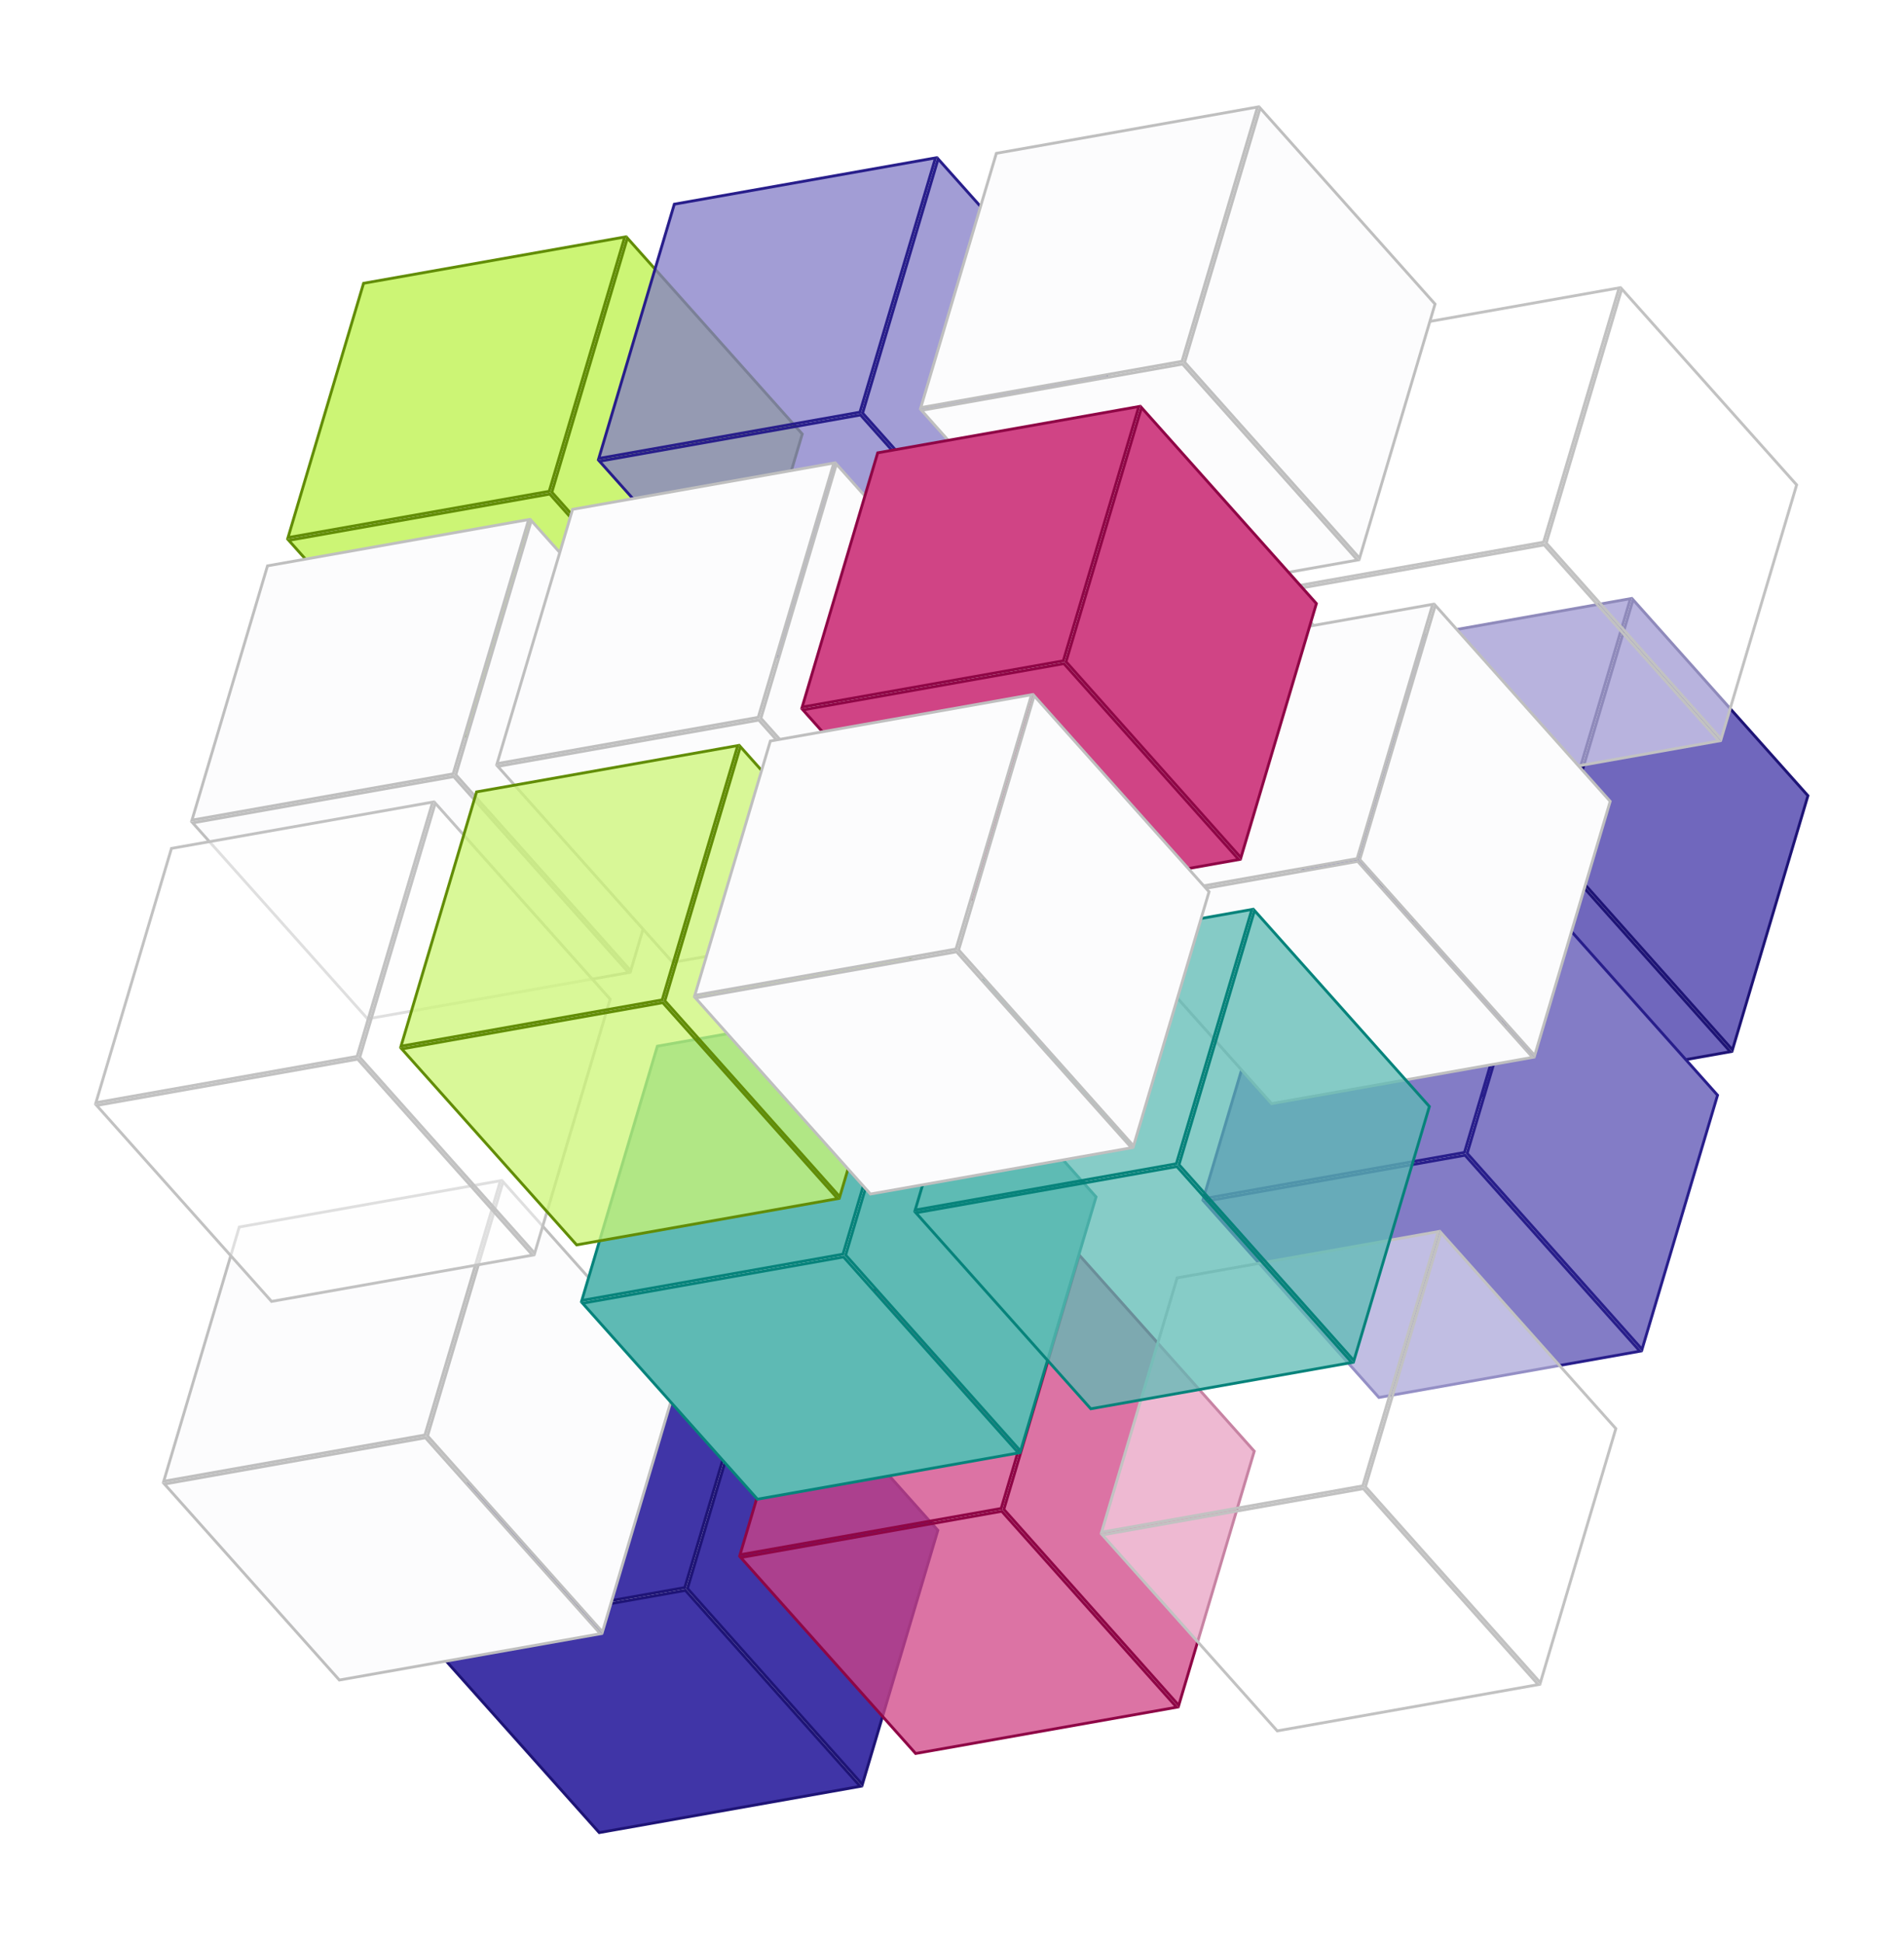 <svg width="337" height="344" viewBox="0 0 337 344" fill="none" xmlns="http://www.w3.org/2000/svg">
<path d="M97.204 86.942L110.575 41.941L64.349 50.132L50.978 95.133L97.204 86.942Z" fill="#CCF575" stroke="#628D06" stroke-width="0.5"/>
<path d="M82.063 130.299L128.26 122.112L97.306 87.431L51.108 95.618L82.063 130.299Z" fill="#CCF575" stroke="#628D06" stroke-width="0.5"/>
<path d="M97.679 87.098L128.633 121.779L141.996 76.805L111.042 42.125L97.679 87.098Z" fill="#CCF575" stroke="#628D06" stroke-width="0.5"/>
<path d="M152.204 72.942L165.575 27.941L119.35 36.132L105.979 81.133L152.204 72.942Z" fill="#837CC6" fill-opacity="0.75" stroke="#281E8B" stroke-width="0.5"/>
<path d="M137.063 116.298L183.261 108.112L152.306 73.431L106.109 81.618L137.063 116.298Z" fill="#837CC6" fill-opacity="0.75" stroke="#281E8B" stroke-width="0.5"/>
<path d="M152.679 73.098L183.634 107.779L196.997 62.806L166.042 28.125L152.679 73.098Z" fill="#837CC6" fill-opacity="0.75" stroke="#281E8B" stroke-width="0.5"/>
<path d="M80.203 136.942L93.574 91.941L47.349 100.132L33.978 145.133L80.203 136.942Z" fill="#FCFCFD" stroke="#BFBFBF" stroke-width="0.5"/>
<path d="M65.063 180.299L111.26 172.112L80.305 137.431L34.108 145.618L65.063 180.299Z" fill="#FCFCFD" stroke="#BFBFBF" stroke-width="0.5"/>
<path d="M80.679 137.098L111.633 171.779L124.996 126.806L94.041 92.125L80.679 137.098Z" fill="#FCFCFD" stroke="#BFBFBF" stroke-width="0.5"/>
<path d="M134.204 126.941L147.575 81.941L101.349 90.132L87.978 135.133L134.204 126.941Z" fill="#FCFCFD" stroke="#BFBFBF" stroke-width="0.5"/>
<path d="M119.063 170.299L165.261 162.112L134.306 127.431L88.109 135.618L119.063 170.299Z" fill="#FCFCFD" stroke="#BFBFBF" stroke-width="0.5"/>
<path d="M134.679 127.098L165.634 161.779L178.997 116.806L148.042 82.125L134.679 127.098Z" fill="#FCFCFD" stroke="#BFBFBF" stroke-width="0.5"/>
<g filter="url(#filter0_b_100_80)">
<path d="M121.204 280.941L134.575 235.941L88.349 244.132L74.978 289.133L121.204 280.941Z" fill="#4035A7" stroke="#1E1476" stroke-width="0.5"/>
<path d="M106.063 324.298L152.261 316.112L121.306 281.431L75.109 289.618L106.063 324.298Z" fill="#4035A7" stroke="#1E1476" stroke-width="0.5"/>
<path d="M121.679 281.098L152.633 315.779L165.996 270.806L135.042 236.125L121.679 281.098Z" fill="#4035A7" stroke="#1E1476" stroke-width="0.5"/>
</g>
<path d="M75.203 253.941L88.575 208.941L42.349 217.132L28.978 262.133L75.203 253.941Z" fill="#FCFCFD" stroke="#BFBFBF" stroke-width="0.5"/>
<path d="M60.063 297.298L106.26 289.112L75.306 254.431L29.108 262.618L60.063 297.298Z" fill="#FCFCFD" stroke="#BFBFBF" stroke-width="0.5"/>
<path d="M75.679 254.098L106.633 288.779L119.996 243.806L89.041 209.125L75.679 254.098Z" fill="#FCFCFD" stroke="#BFBFBF" stroke-width="0.5"/>
<g filter="url(#filter1_b_100_80)">
<path d="M63.203 186.941L76.574 141.941L30.349 150.132L16.978 195.133L63.203 186.941Z" fill="white" fill-opacity="0.5" stroke="#C2C2C2" stroke-width="0.5"/>
<path d="M48.063 230.299L94.26 222.112L63.306 187.431L17.108 195.618L48.063 230.299Z" fill="white" fill-opacity="0.5" stroke="#C2C2C2" stroke-width="0.5"/>
<path d="M63.679 187.098L94.633 221.779L107.996 176.806L77.042 142.125L63.679 187.098Z" fill="white" fill-opacity="0.5" stroke="#C2C2C2" stroke-width="0.5"/>
</g>
<path d="M177.204 266.941L190.575 221.941L144.35 230.132L130.979 275.133L177.204 266.941Z" fill="#D04485" fill-opacity="0.75" stroke="#8F0646" stroke-width="0.5"/>
<path d="M162.064 310.298L208.261 302.112L177.306 267.431L131.109 275.618L162.064 310.298Z" fill="#D04485" fill-opacity="0.75" stroke="#8F0646" stroke-width="0.5"/>
<path d="M177.679 267.098L208.634 301.779L221.997 256.806L191.042 222.125L177.679 267.098Z" fill="#D04485" fill-opacity="0.75" stroke="#8F0646" stroke-width="0.5"/>
<g filter="url(#filter2_b_100_80)">
<path d="M149.204 221.941L162.575 176.941L116.35 185.132L102.979 230.133L149.204 221.941Z" fill="#5EBAB4" stroke="#07837B" stroke-width="0.5"/>
<path d="M134.064 265.298L180.261 257.112L149.306 222.431L103.109 230.618L134.064 265.298Z" fill="#5EBAB4" stroke="#07837B" stroke-width="0.5"/>
<path d="M149.679 222.098L180.634 256.779L193.997 211.806L163.042 177.125L149.679 222.098Z" fill="#5EBAB4" stroke="#07837B" stroke-width="0.5"/>
</g>
<path d="M117.204 176.941L130.575 131.941L84.35 140.132L70.978 185.133L117.204 176.941Z" fill="#CCF575" fill-opacity="0.75" stroke="#628D06" stroke-width="0.5"/>
<path d="M102.063 220.298L148.261 212.112L117.306 177.431L71.109 185.618L102.063 220.298Z" fill="#CCF575" fill-opacity="0.75" stroke="#628D06" stroke-width="0.5"/>
<path d="M117.679 177.098L148.634 211.779L161.997 166.806L131.042 132.125L117.679 177.098Z" fill="#CCF575" fill-opacity="0.75" stroke="#628D06" stroke-width="0.5"/>
<path d="M275.205 150.941L288.576 105.941L242.351 114.132L228.979 159.133L275.205 150.941Z" fill="#4035A7" fill-opacity="0.75" stroke="#1E1476" stroke-width="0.5"/>
<path d="M260.065 194.298L306.262 186.112L275.307 151.431L229.11 159.618L260.065 194.298Z" fill="#4035A7" fill-opacity="0.75" stroke="#1E1476" stroke-width="0.5"/>
<path d="M275.68 151.098L306.635 185.779L319.998 140.806L289.043 106.125L275.68 151.098Z" fill="#4035A7" fill-opacity="0.75" stroke="#1E1476" stroke-width="0.5"/>
<g filter="url(#filter3_b_100_80)">
<path d="M273.205 95.942L286.576 50.941L240.351 59.132L226.98 104.133L273.205 95.942Z" fill="white" fill-opacity="0.5" stroke="#C2C2C2" stroke-width="0.5"/>
<path d="M258.065 139.298L304.262 131.112L273.307 96.431L227.11 104.618L258.065 139.298Z" fill="white" fill-opacity="0.5" stroke="#C2C2C2" stroke-width="0.5"/>
<path d="M273.68 96.098L304.635 130.779L317.998 85.805L287.043 51.125L273.68 96.098Z" fill="white" fill-opacity="0.5" stroke="#C2C2C2" stroke-width="0.5"/>
</g>
<path d="M209.205 63.941L222.576 18.941L176.35 27.132L162.979 72.133L209.205 63.941Z" fill="#FCFCFD" stroke="#BFBFBF" stroke-width="0.5"/>
<path d="M194.064 107.299L240.261 99.112L209.307 64.431L163.109 72.618L194.064 107.299Z" fill="#FCFCFD" stroke="#BFBFBF" stroke-width="0.5"/>
<path d="M209.68 64.098L240.634 98.779L253.997 53.806L223.042 19.125L209.68 64.098Z" fill="#FCFCFD" stroke="#BFBFBF" stroke-width="0.5"/>
<path d="M259.205 203.941L272.576 158.941L226.35 167.132L212.979 212.133L259.205 203.941Z" fill="#837CC6" stroke="#281E8B" stroke-width="0.5"/>
<path d="M244.064 247.298L290.262 239.112L259.307 204.431L213.11 212.618L244.064 247.298Z" fill="#837CC6" stroke="#281E8B" stroke-width="0.5"/>
<path d="M259.68 204.098L290.635 238.779L303.998 193.806L273.043 159.125L259.68 204.098Z" fill="#837CC6" stroke="#281E8B" stroke-width="0.5"/>
<path d="M240.205 151.941L253.576 106.941L207.35 115.132L193.979 160.133L240.205 151.941Z" fill="#FCFCFD" stroke="#BFBFBF" stroke-width="0.5"/>
<path d="M225.064 195.299L271.262 187.112L240.307 152.431L194.11 160.618L225.064 195.299Z" fill="#FCFCFD" stroke="#BFBFBF" stroke-width="0.5"/>
<path d="M240.68 152.098L271.634 186.779L284.997 141.806L254.043 107.125L240.68 152.098Z" fill="#FCFCFD" stroke="#BFBFBF" stroke-width="0.5"/>
<g filter="url(#filter4_b_100_80)">
<path d="M188.204 116.941L201.575 71.941L155.35 80.132L141.979 125.133L188.204 116.941Z" fill="#D04485" stroke="#8F0646" stroke-width="0.5"/>
<path d="M173.064 160.299L219.261 152.112L188.307 117.431L142.109 125.618L173.064 160.299Z" fill="#D04485" stroke="#8F0646" stroke-width="0.5"/>
<path d="M188.68 117.098L219.634 151.779L232.997 106.806L202.043 72.125L188.68 117.098Z" fill="#D04485" stroke="#8F0646" stroke-width="0.5"/>
</g>
<g filter="url(#filter5_b_100_80)">
<path d="M241.205 262.941L254.576 217.941L208.35 226.132L194.979 271.133L241.205 262.941Z" fill="white" fill-opacity="0.5" stroke="#C2C2C2" stroke-width="0.5"/>
<path d="M226.064 306.298L272.262 298.112L241.307 263.431L195.11 271.618L226.064 306.298Z" fill="white" fill-opacity="0.5" stroke="#C2C2C2" stroke-width="0.5"/>
<path d="M241.68 263.098L272.635 297.779L285.997 252.806L255.043 218.125L241.68 263.098Z" fill="white" fill-opacity="0.5" stroke="#C2C2C2" stroke-width="0.5"/>
</g>
<path d="M208.205 205.941L221.576 160.941L175.35 169.132L161.979 214.133L208.205 205.941Z" fill="#5EBAB4" fill-opacity="0.75" stroke="#07837B" stroke-width="0.5"/>
<path d="M193.064 249.298L239.261 241.112L208.307 206.431L162.109 214.618L193.064 249.298Z" fill="#5EBAB4" fill-opacity="0.75" stroke="#07837B" stroke-width="0.5"/>
<path d="M208.68 206.098L239.634 240.779L252.997 195.806L222.042 161.125L208.68 206.098Z" fill="#5EBAB4" fill-opacity="0.75" stroke="#07837B" stroke-width="0.5"/>
<path d="M169.204 167.941L182.575 122.941L136.35 131.132L122.979 176.133L169.204 167.941Z" fill="#FCFCFD" stroke="#BFBFBF" stroke-width="0.5"/>
<path d="M154.064 211.298L200.261 203.112L169.306 168.431L123.109 176.618L154.064 211.298Z" fill="#FCFCFD" stroke="#BFBFBF" stroke-width="0.5"/>
<path d="M169.679 168.098L200.634 202.779L213.997 157.806L183.042 123.125L169.679 168.098Z" fill="#FCFCFD" stroke="#BFBFBF" stroke-width="0.5"/>
<defs>
<filter id="filter0_b_100_80" x="70.623" y="231.624" width="99.652" height="96.945" filterUnits="userSpaceOnUse" color-interpolation-filters="sRGB">
<feFlood flood-opacity="0" result="BackgroundImageFix"/>
<feGaussianBlur in="BackgroundImageFix" stdDeviation="2"/>
<feComposite in2="SourceAlpha" operator="in" result="effect1_backgroundBlur_100_80"/>
<feBlend mode="normal" in="SourceGraphic" in2="effect1_backgroundBlur_100_80" result="shape"/>
</filter>
<filter id="filter1_b_100_80" x="12.623" y="137.624" width="99.653" height="96.945" filterUnits="userSpaceOnUse" color-interpolation-filters="sRGB">
<feFlood flood-opacity="0" result="BackgroundImageFix"/>
<feGaussianBlur in="BackgroundImageFix" stdDeviation="2"/>
<feComposite in2="SourceAlpha" operator="in" result="effect1_backgroundBlur_100_80"/>
<feBlend mode="normal" in="SourceGraphic" in2="effect1_backgroundBlur_100_80" result="shape"/>
</filter>
<filter id="filter2_b_100_80" x="98.624" y="172.624" width="99.652" height="96.945" filterUnits="userSpaceOnUse" color-interpolation-filters="sRGB">
<feFlood flood-opacity="0" result="BackgroundImageFix"/>
<feGaussianBlur in="BackgroundImageFix" stdDeviation="2"/>
<feComposite in2="SourceAlpha" operator="in" result="effect1_backgroundBlur_100_80"/>
<feBlend mode="normal" in="SourceGraphic" in2="effect1_backgroundBlur_100_80" result="shape"/>
</filter>
<filter id="filter3_b_100_80" x="222.625" y="46.624" width="99.652" height="96.945" filterUnits="userSpaceOnUse" color-interpolation-filters="sRGB">
<feFlood flood-opacity="0" result="BackgroundImageFix"/>
<feGaussianBlur in="BackgroundImageFix" stdDeviation="2"/>
<feComposite in2="SourceAlpha" operator="in" result="effect1_backgroundBlur_100_80"/>
<feBlend mode="normal" in="SourceGraphic" in2="effect1_backgroundBlur_100_80" result="shape"/>
</filter>
<filter id="filter4_b_100_80" x="137.624" y="67.624" width="99.653" height="96.945" filterUnits="userSpaceOnUse" color-interpolation-filters="sRGB">
<feFlood flood-opacity="0" result="BackgroundImageFix"/>
<feGaussianBlur in="BackgroundImageFix" stdDeviation="2"/>
<feComposite in2="SourceAlpha" operator="in" result="effect1_backgroundBlur_100_80"/>
<feBlend mode="normal" in="SourceGraphic" in2="effect1_backgroundBlur_100_80" result="shape"/>
</filter>
<filter id="filter5_b_100_80" x="190.624" y="213.624" width="99.652" height="96.945" filterUnits="userSpaceOnUse" color-interpolation-filters="sRGB">
<feFlood flood-opacity="0" result="BackgroundImageFix"/>
<feGaussianBlur in="BackgroundImageFix" stdDeviation="2"/>
<feComposite in2="SourceAlpha" operator="in" result="effect1_backgroundBlur_100_80"/>
<feBlend mode="normal" in="SourceGraphic" in2="effect1_backgroundBlur_100_80" result="shape"/>
</filter>
</defs>
</svg>
